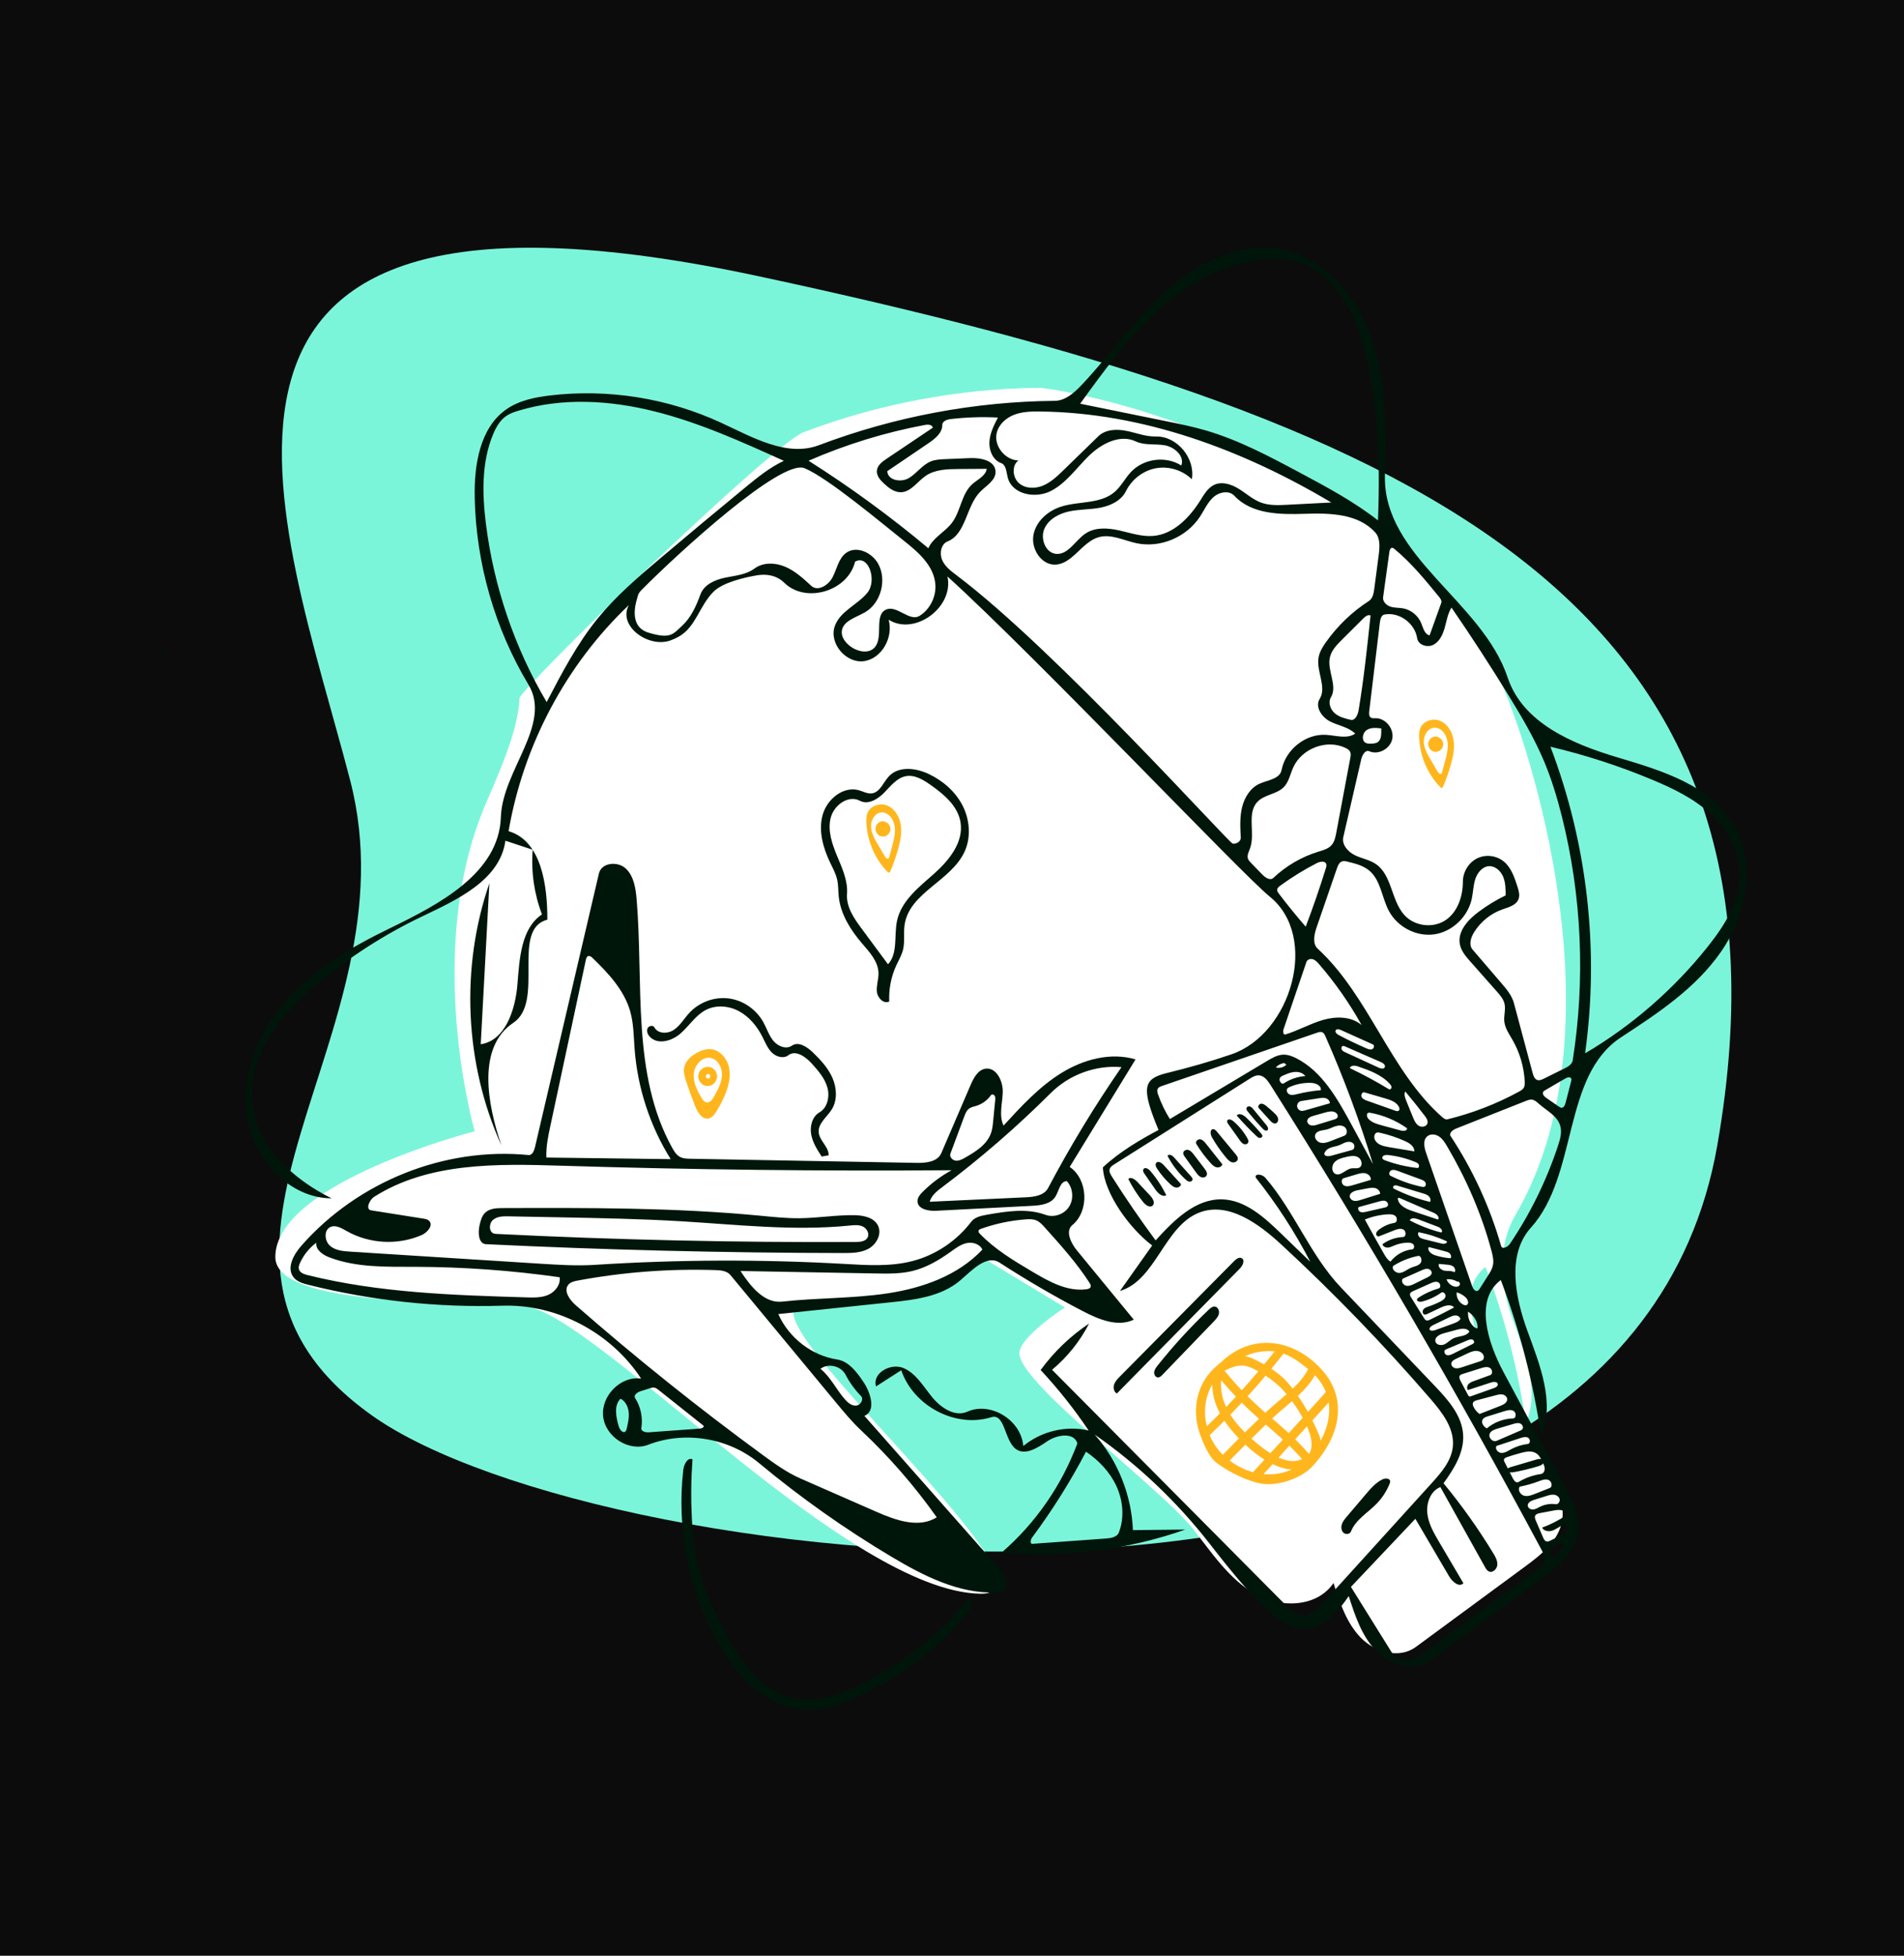 <svg width="375" height="385" viewBox="0 0 375 385" fill="none" xmlns="http://www.w3.org/2000/svg">
<path d="M375 0H0V385H375V0Z" fill="#0C0C0C"/>
<path fill-rule="evenodd" clip-rule="evenodd" d="M73.236 278.626C28.357 246.661 82.106 204.305 68.976 153.657C55.846 103.009 24.042 27.491 149.515 54.4C276.645 81.664 357.275 116.771 338.22 225.516C319.165 334.261 118.115 310.59 73.236 278.626Z" fill="#7BF5D9"/>
<path fill-rule="evenodd" clip-rule="evenodd" d="M268.027 322.41C265.213 319.53 263.88 315.503 262.637 311.628C259.378 316.472 252.104 316.628 247.109 313.737C242.114 310.847 238.743 305.8 235.156 301.207C228.734 292.983 201.225 272.675 200.773 266.548C200.533 263.299 209.738 257.383 209.738 257.383L193.198 247.392C193.198 247.392 184.619 254.148 179.687 254.951C165.967 257.185 156.262 255.855 156.25 258.391C156.208 267.564 210.267 314.102 193.028 313.737C167.157 313.19 119.904 261.491 104.598 257.383C98.188 255.663 54.223 258.391 54.223 247.465C54.223 232.791 93.493 222.695 93.493 222.695C93.493 222.695 83.258 187.261 95.645 158.286C98.482 151.649 101.995 143.939 102.337 137.419C102.431 135.63 151.956 87.469 158.318 85.063C173.153 79.453 188.933 76.488 204.741 76.341C206.848 76.321 266.935 85.063 293.955 130.852C298.839 139.127 321.021 200.58 298.499 239.13C294.946 245.212 295.382 252.76 297.838 259.455C300.295 266.15 303.315 273.598 300.531 280.157C299.011 269.648 296.341 259.315 292.588 249.415C287.355 253.321 290.005 261.726 293.125 267.546C297.056 274.88 300.988 282.214 304.92 289.548C306.556 292.598 308.246 295.959 307.658 299.388C306.985 303.309 303.582 306.021 300.43 308.34C293.234 313.634 286.037 318.929 278.841 324.223C275.611 326.6 270.841 325.291 268.027 322.41Z" fill="white"/>
<path fill-rule="evenodd" clip-rule="evenodd" d="M170.817 160.13C171.368 158.599 173.352 157.966 174.816 158.604C176.28 159.242 177.189 160.839 177.418 162.454C177.648 164.07 177.299 165.712 176.851 167.279C176.443 168.708 175.95 170.111 175.376 171.479C175.323 171.605 175.251 171.748 175.12 171.778C174.98 171.81 174.85 171.698 174.75 171.594C172.262 169.006 170.763 165.443 170.632 161.81C170.612 161.243 170.626 160.662 170.817 160.13ZM175.117 160.504C174.709 160.145 174.182 159.909 173.645 159.926C172.39 159.965 171.515 161.37 171.543 162.658C171.571 163.946 172.239 165.116 172.888 166.218C173.353 167.009 173.817 167.799 174.282 168.589C174.44 168.858 174.752 169.165 174.998 168.978C175.098 168.903 175.136 168.771 175.168 168.649C175.359 167.931 175.549 167.214 175.739 166.496C176.011 165.47 176.285 164.427 176.268 163.364C176.251 162.301 175.904 161.196 175.117 160.504Z" fill="#FFB61D"/>
<path fill-rule="evenodd" clip-rule="evenodd" d="M174.296 164.627C173.99 164.715 173.656 164.699 173.361 164.58C172.787 164.351 172.39 163.719 172.424 163.088C172.457 162.456 172.917 161.872 173.512 161.708C174.413 161.458 175.428 162.31 175.368 163.267C175.329 163.887 174.879 164.458 174.296 164.627Z" fill="#FFB61D"/>
<path fill-rule="evenodd" clip-rule="evenodd" d="M190.718 314.771C191.748 314.91 191.368 316.55 190.7 317.366C184.323 325.16 175.997 331.259 166.744 334.914C164.669 335.733 162.523 336.438 160.305 336.595C156.191 336.886 152.094 335.236 148.841 332.635C145.588 330.034 143.109 326.537 141.09 322.847C135.566 312.755 133.25 300.847 134.576 289.351C134.701 288.27 135.419 286.834 136.39 287.274C136.109 291.117 136.065 294.979 136.26 298.828C136.451 302.608 136.876 306.399 137.933 310.026C138.912 313.384 140.419 316.552 141.989 319.664C143.604 322.863 145.314 326.052 147.646 328.745C149.977 331.438 153.003 333.627 156.446 334.325C160.761 335.2 165.191 333.673 169.17 331.747C177.422 327.753 184.825 321.921 190.718 314.771Z" fill="#00160A"/>
<path fill-rule="evenodd" clip-rule="evenodd" d="M220.575 270.967C228.069 263.397 235.564 255.827 243.058 248.257C243.478 247.833 244.099 247.381 244.595 247.706C245.257 248.139 244.727 249.182 244.169 249.749C236.103 257.939 228.037 266.13 219.971 274.32C219.39 274.017 219.22 273.201 219.425 272.566C219.63 271.93 220.11 271.436 220.575 270.967Z" fill="#00160A"/>
<path fill-rule="evenodd" clip-rule="evenodd" d="M163.202 227.43C162.745 227.511 162.288 227.592 161.831 227.673C160.944 226.307 160.037 224.889 159.759 223.272C159.48 221.655 160.001 219.774 161.399 218.976C162.981 218.073 163.458 215.854 162.954 214.069C162.45 212.285 161.202 210.839 159.979 209.47C158.737 208.079 156.746 206.602 155.271 207.729C154.31 208.463 152.872 208.048 152.012 207.192C151.152 206.335 150.697 205.152 150.14 204.063C149.088 202.002 147.553 200.143 145.546 199.062C143.538 197.981 141.026 197.767 139.005 198.822C137.001 199.868 135.736 201.95 134.028 203.451C132.319 204.951 129.498 205.748 127.958 204.066C127.567 203.638 127.304 203.003 127.527 202.462C127.749 201.922 128.613 201.736 128.889 202.25C129.591 203.56 131.533 203.541 132.747 202.715C133.962 201.888 134.722 200.536 135.718 199.445C137.666 197.31 140.628 196.198 143.459 196.54C146.289 196.881 148.919 198.667 150.333 201.208C151.014 202.432 151.434 203.824 152.323 204.899C153.212 205.973 154.828 206.631 155.969 205.846C157.257 204.96 158.938 206.061 160.069 207.152C161.599 208.627 163.09 210.222 163.952 212.187C164.814 214.152 164.95 216.57 163.824 218.389C162.887 219.903 161.093 221.129 161.248 222.917C161.393 224.583 163.261 225.758 163.202 227.43Z" fill="#00160A"/>
<path fill-rule="evenodd" clip-rule="evenodd" d="M182.984 152.397C185.728 153.716 188.169 155.825 189.58 158.578C190.99 161.33 191.277 164.749 190.013 167.576C187.397 173.422 179.078 175.698 178.161 182.063C177.927 183.684 178.245 185.37 177.855 186.959C177.585 188.057 176.995 189.037 176.522 190.061C175.508 192.257 175.03 194.71 175.141 197.137C174.084 197.724 172.841 196.473 172.706 195.246C172.571 194.02 173.049 192.802 173.023 191.568C172.975 189.248 171.227 187.402 169.737 185.658C167.5 183.043 165.557 179.964 165.194 176.503C165.077 175.388 165.126 174.251 164.882 173.159C164.619 171.983 164.031 170.917 163.511 169.836C162.109 166.919 161.16 163.554 162.023 160.424C162.886 157.294 166.105 154.706 169.16 155.567C170.027 155.811 170.876 156.311 171.767 156.175C173.33 155.936 173.96 154.021 175.05 152.845C177.003 150.739 180.418 151.164 182.984 152.397ZM169.699 182.808C171.431 185.147 173.163 187.488 174.896 189.827C176.883 187.68 176.061 184.205 176.665 181.308C177.488 177.362 180.926 174.684 183.904 172.051C186.883 169.418 189.841 165.816 189.172 161.839C188.634 158.644 185.918 156.374 183.314 154.538C181.846 153.504 180.152 152.464 178.401 152.796C176.63 153.132 175.417 154.744 174.142 156.049C172.866 157.353 170.943 158.486 169.346 157.631C167.1 156.428 164.24 158.481 163.606 160.999C162.972 163.518 163.883 166.153 164.884 168.543C165.885 170.933 167.013 173.41 166.823 176.003C166.638 178.527 168.207 180.793 169.699 182.808Z" fill="#00160A"/>
<path fill-rule="evenodd" clip-rule="evenodd" d="M31.515 129.061C31.403 128.748 31.937 128.66 32.224 128.818C32.211 129.143 31.724 129.307 31.526 129.053L31.515 129.061Z" fill="#00160A"/>
<path fill-rule="evenodd" clip-rule="evenodd" d="M239.296 257.207C239.884 257.292 240.197 258.035 240.063 258.629C239.93 259.223 239.494 259.688 239.077 260.122C235.7 263.625 232.324 267.129 228.948 270.633C228.698 270.891 228.406 271.169 228.051 271.157C227.575 271.142 227.263 270.576 227.321 270.091C227.379 269.605 227.69 269.196 227.992 268.818C231.097 264.917 234.466 261.24 238.067 257.819C238.413 257.49 238.829 257.141 239.296 257.207Z" fill="#00160A"/>
<path fill-rule="evenodd" clip-rule="evenodd" d="M140.023 206.538C141.883 206.711 143.314 208.506 143.633 210.395C143.952 212.285 143.379 214.217 142.6 215.96C142.172 216.92 141.679 217.851 141.127 218.742C140.729 219.384 140.223 220.058 139.493 220.183C138.273 220.39 137.417 219.012 136.946 217.838C136.284 216.186 135.676 214.511 135.125 212.817C134.854 211.986 134.593 211.11 134.732 210.244C134.943 208.922 136.038 207.932 137.186 207.292C138.057 206.806 139.036 206.447 140.023 206.538ZM138.275 216.267C138.418 216.496 138.57 216.73 138.794 216.875C138.977 216.994 139.202 217.044 139.417 217.013C139.97 216.934 140.326 216.387 140.608 215.893C141.348 214.598 142.107 213.24 142.19 211.741C142.273 210.243 141.444 208.576 140.013 208.267C138.34 207.906 136.78 209.627 136.638 211.377C136.497 213.127 137.352 214.79 138.275 216.267Z" fill="#FFB61D"/>
<path fill-rule="evenodd" clip-rule="evenodd" d="M139.943 210.09C140.403 210.241 140.798 210.586 141.02 211.026C141.218 211.417 141.278 211.881 141.185 212.311C140.973 213.306 139.878 214 138.917 213.75C137.955 213.5 137.315 212.353 137.589 211.375C137.864 210.397 139 209.776 139.943 210.09ZM139.731 212.154C140.081 211.965 139.768 211.276 139.402 211.429C139.118 211.468 138.93 211.834 139.06 212.097C139.189 212.358 139.588 212.419 139.786 212.207L139.731 212.154Z" fill="#FFB61D"/>
<path fill-rule="evenodd" clip-rule="evenodd" d="M238.394 228.914C237.357 227.764 236.425 226.515 235.614 225.187C235.355 224.763 235.893 224.21 236.376 224.276C236.86 224.343 237.215 224.759 237.523 225.148C238.598 226.5 239.672 227.853 240.747 229.206C240.624 229.689 240.03 229.908 239.56 229.779C239.09 229.652 238.725 229.28 238.394 228.914Z" fill="#00160A"/>
<path fill-rule="evenodd" clip-rule="evenodd" d="M273.799 291.606C273.81 291.764 273.754 291.918 273.695 292.064C273.105 293.539 272.227 294.892 271.127 296.019C269.379 297.811 267.009 299.139 266.072 301.487C265.851 302.043 265.023 302.124 264.593 301.716C264.163 301.308 264.104 300.609 264.295 300.041C264.485 299.472 264.879 299.004 265.263 298.551C266.517 297.076 267.77 295.6 269.024 294.124C269.984 292.994 270.987 291.83 272.318 291.21C272.865 290.955 273.752 290.991 273.799 291.606Z" fill="#00160A"/>
<path fill-rule="evenodd" clip-rule="evenodd" d="M239.671 222.77C240.908 224.262 242.145 225.755 243.383 227.247C243.59 227.497 243.81 227.783 243.796 228.111C243.774 228.623 243.163 228.928 242.678 228.808C242.193 228.689 241.827 228.292 241.501 227.904C240.453 226.656 239.514 225.311 238.7 223.89C238.382 223.337 238.259 222.368 238.879 222.286C239.198 222.243 239.463 222.519 239.671 222.77Z" fill="#00160A"/>
<path fill-rule="evenodd" clip-rule="evenodd" d="M225.423 231.088C225.234 230.817 225.04 230.464 225.199 230.173C225.462 229.694 226.174 230.066 226.53 230.478C227.787 231.933 228.857 233.559 229.703 235.299C228.897 235.718 228.04 234.865 227.516 234.109C226.818 233.102 226.12 232.096 225.423 231.088Z" fill="#00160A"/>
<path fill-rule="evenodd" clip-rule="evenodd" d="M226.537 235.374C227.041 235.912 227.55 236.795 227.026 237.311C226.492 237.836 225.639 237.244 225.168 236.66C224.028 235.246 223.037 233.707 222.217 232.077C222.743 231.613 223.522 232.153 224.003 232.666C224.848 233.568 225.692 234.471 226.537 235.374Z" fill="#00160A"/>
<path fill-rule="evenodd" clip-rule="evenodd" d="M227.908 230.082C227.68 229.739 227.467 229.266 227.713 228.937C228.066 228.466 228.782 228.898 229.177 229.333C230.322 230.592 231.466 231.851 232.611 233.111C232.56 233.566 232.04 233.839 231.599 233.772C231.157 233.705 230.789 233.399 230.458 233.091C229.496 232.197 228.638 231.185 227.908 230.082Z" fill="#00160A"/>
<path fill-rule="evenodd" clip-rule="evenodd" d="M235.125 227.29C235.838 228.224 236.551 229.157 237.264 230.09C237.546 230.461 237.845 230.936 237.66 231.367C237.483 231.782 236.921 231.891 236.515 231.713C236.109 231.535 235.825 231.157 235.56 230.794C234.816 229.775 234.079 228.75 233.349 227.719C233.187 227.492 233.019 227.237 233.043 226.957C233.084 226.489 233.666 226.247 234.101 226.39C234.536 226.533 234.844 226.921 235.125 227.29Z" fill="#00160A"/>
<path fill-rule="evenodd" clip-rule="evenodd" d="M234.588 231.595C234.736 231.761 234.894 231.953 234.878 232.177C234.856 232.475 234.516 232.661 234.227 232.616C233.939 232.572 233.701 232.37 233.484 232.169C232.062 230.856 230.862 229.288 229.957 227.558C230.135 227.082 230.836 227.405 231.172 227.78C232.31 229.052 233.449 230.323 234.588 231.595Z" fill="#00160A"/>
<path fill-rule="evenodd" clip-rule="evenodd" d="M248.405 223.175C248.516 223.306 248.633 223.456 248.626 223.629C248.616 223.891 248.313 224.055 248.061 224.011C247.809 223.967 247.606 223.782 247.418 223.605C246.079 222.334 244.797 220.999 243.58 219.604C244.011 219.011 244.92 219.487 245.442 219.997C246.478 221.007 247.467 222.068 248.405 223.175Z" fill="#00160A"/>
<path fill-rule="evenodd" clip-rule="evenodd" d="M244.161 224.444C243.412 223.391 242.663 222.338 241.914 221.284C241.777 221.091 241.632 220.856 241.706 220.629C241.851 220.183 242.511 220.382 242.866 220.68C243.992 221.623 244.949 222.78 245.672 224.075C245.812 224.326 245.947 224.624 245.848 224.895C245.721 225.24 245.261 225.341 244.931 225.197C244.6 225.053 244.373 224.742 244.161 224.444Z" fill="#00160A"/>
<path fill-rule="evenodd" clip-rule="evenodd" d="M250.136 220.574C249.396 219.757 248.657 218.94 247.917 218.123C247.653 217.832 247.972 217.316 248.357 217.273C248.742 217.231 249.094 217.481 249.399 217.725C249.96 218.176 250.502 218.652 251.021 219.153C251.308 219.43 251.6 219.733 251.708 220.121C251.816 220.51 251.667 221.004 251.295 221.137C250.866 221.288 250.445 220.915 250.136 220.574Z" fill="#00160A"/>
<path fill-rule="evenodd" clip-rule="evenodd" d="M248.701 222.192C247.677 221.113 246.696 219.991 245.761 218.831C245.599 218.629 245.427 218.38 245.496 218.127C245.575 217.842 245.938 217.731 246.211 217.826C246.484 217.921 246.684 218.157 246.87 218.383C247.726 219.423 248.582 220.463 249.438 221.503C249.67 221.784 249.897 222.227 249.635 222.478C249.37 222.73 248.953 222.457 248.701 222.192Z" fill="#00160A"/>
<path fill-rule="evenodd" clip-rule="evenodd" d="M297.42 288.846C298.576 288.48 301.502 287.665 302.658 287.299C303.176 287.135 303.946 287.114 304.044 287.662C304.124 288.112 303.619 288.419 303.196 288.565C302.029 288.968 299.05 289.696 297.828 289.848C297.393 289.902 296.76 289.735 296.848 289.295C296.899 289.041 297.179 288.923 297.42 288.846Z" fill="#00160A"/>
<path fill-rule="evenodd" clip-rule="evenodd" d="M168.262 239.216C170.092 239.243 172.255 239.681 172.985 241.404C173.671 243.022 172.593 244.968 171.081 245.808C169.569 246.648 167.767 246.669 166.048 246.666C142.593 246.635 119.139 246.054 95.71 244.923C94.25 244.853 94.112 242.69 94.445 241.229C94.644 240.357 94.868 239.438 95.481 238.8C96.362 237.883 97.76 237.82 99.016 237.816C115.859 237.76 132.732 237.706 149.504 239.297C152.16 239.549 154.82 239.843 157.488 239.816C161.085 239.78 164.664 239.162 168.262 239.216ZM170.888 243.587C171.281 242.8 170.702 241.798 169.916 241.436C169.13 241.075 168.225 241.169 167.367 241.256C156.372 242.366 145.302 241.084 134.273 240.423C126.257 239.942 118.225 239.788 110.197 239.635C106.85 239.571 103.503 239.508 100.156 239.444C99.088 239.424 97.918 239.438 97.099 240.14C96.278 240.842 96.251 242.496 97.269 242.828C97.453 242.888 97.648 242.897 97.841 242.907C121.405 244.083 145 244.611 168.591 244.49C169.456 244.486 170.493 244.377 170.888 243.587Z" fill="#00160A"/>
<path fill-rule="evenodd" clip-rule="evenodd" d="M153.287 258.681C155.379 263.381 159.885 266.861 164.864 267.621C167.206 267.979 168.805 270.166 170.139 272.175C171.526 274.263 172.543 277.802 170.251 278.724C179.146 288.795 188.042 298.866 196.937 308.937C197.971 310.107 198.975 312.059 197.776 313.05C197.331 313.418 196.722 313.476 196.151 313.495C188.822 313.747 181.907 310.226 175.564 306.447C166.431 301.006 157.707 294.84 149.498 288.021C143.5 283.039 134.884 281.614 127.666 284.41C123.921 285.86 119.227 282.903 118.79 278.819C118.353 274.735 122.31 270.802 126.272 271.383C120.315 262.309 109.662 256.701 99.008 257.032C86.15 257.431 73.24 256.046 60.74 252.926C59.642 252.652 58.464 252.31 57.775 251.39C56.401 249.557 57.842 246.949 59.352 245.232C70.472 232.58 87.582 225.753 104.106 227.378C104.81 227.447 105.193 226.569 105.358 225.864C109.559 207.891 113.759 189.919 117.96 171.947C118.466 169.78 121.679 169.48 123.271 170.995C124.863 172.51 125.213 174.926 125.396 177.147C126.764 193.701 124.375 211.523 132.391 225.955C132.764 226.627 133.186 227.316 133.842 227.697C134.488 228.074 135.266 228.097 136.009 228.11C150.85 228.38 165.691 228.65 180.532 228.92C182.381 228.953 184.651 228.728 185.398 226.991C187.313 222.54 189.227 218.089 191.141 213.638C191.75 212.222 192.59 210.616 194.08 210.383C196.215 210.048 197.566 212.801 197.497 215.017C197.428 217.233 196.702 219.587 197.652 221.578C201.139 217.773 204.685 213.919 209.045 211.226C213.404 208.532 218.76 207.101 223.649 208.549C219.326 215.604 215.004 222.66 210.682 229.715C214.292 232.167 214.577 238.37 211.207 241.16C209.768 242.351 210.91 244.702 212.102 246.153C215.836 250.696 219.569 255.24 223.303 259.784C220.116 261.301 216.404 259.74 213.271 258.109C207.67 255.196 202.204 252.012 196.895 248.572C194.318 246.903 191.479 250.032 189.14 252.037C185.428 255.221 180.303 255.854 175.491 256.358C168.09 257.132 160.689 257.906 153.287 258.681ZM166.197 248.804C170.745 249.06 175.378 249.383 179.79 248.226C184.308 247.041 188.419 244.282 191.29 240.51C191.987 239.594 193.208 239.335 194.324 239.137C198.176 238.457 202.234 237.791 205.914 239.145C207.574 239.755 209.6 239.056 210.564 237.54C211.529 236.025 211.338 233.839 210.126 232.524C208.815 232.487 208.576 234.397 207.88 235.539C206.967 237.039 204.973 237.284 203.252 237.373C196.937 237.699 190.621 238.024 184.306 238.35C182.773 238.43 180.661 237.972 180.707 236.396C180.727 235.703 181.22 235.13 181.704 234.646C183.399 232.947 185.335 231.5 187.431 230.365C161.788 230.565 136.142 230.269 110.511 229.477C97.906 229.088 84.466 228.794 73.726 235.577C72.724 236.211 71.939 238.078 73.103 238.263C76.529 238.805 79.955 239.348 83.38 239.891C83.789 239.955 84.225 240.034 84.52 240.33C85.406 241.218 84.165 242.646 83.025 243.139C78.319 245.173 72.711 244.863 68.246 242.321C67.233 241.745 66.032 241.044 65.001 241.583C63.755 242.235 63.927 244.291 64.984 245.231C66.04 246.171 67.545 246.303 68.941 246.391C81.475 247.185 94.01 247.98 106.545 248.774C110.069 248.996 113.603 249.22 117.126 248.994C133.461 247.949 149.855 247.886 166.197 248.804ZM184.495 298.693C180.108 292.496 175.111 286.755 169.604 281.584C167.801 279.892 166.213 277.976 164.63 276.065C157.709 267.711 150.787 259.357 143.866 251.004C143.175 250.169 141.98 250.06 140.915 250.025C131.824 249.73 122.703 250.423 113.755 252.09C113.093 252.214 112.379 252.373 111.942 252.898C110.929 254.115 112.195 255.893 113.383 256.931C125.265 267.318 137.583 277.178 150.293 286.475C152.632 288.186 155.006 289.891 157.648 291.049C162.631 293.234 167.614 295.419 172.598 297.604C176.41 299.275 180.956 300.91 184.495 298.693ZM124.985 206.461C124.802 204.02 124.801 201.537 124.148 199.183C122.971 194.942 119.833 191.612 116.709 188.586C116.467 188.352 116.147 188.099 115.834 188.216C115.549 188.324 115.446 188.674 115.381 188.978C113.053 199.862 110.725 210.746 108.397 221.631C107.958 223.685 107.516 225.768 107.611 227.869C115.773 227.974 123.934 228.08 132.096 228.185C128.03 221.694 125.562 214.156 124.985 206.461ZM220.881 210.075C215.812 209.63 210.59 211.543 206.94 215.183C200.254 221.849 193.115 228.036 185.591 233.682C184.561 234.455 183.458 235.312 183.108 236.572C189.412 236.28 195.715 235.988 202.018 235.696C203.681 235.619 205.638 235.363 206.433 233.862C210.782 225.648 215.61 217.7 220.881 210.075ZM59.088 248.61C58.916 248.988 58.764 249.408 58.859 249.813C59.028 250.528 59.842 250.825 60.539 251C74.632 254.51 89.254 254.962 103.751 255.398C105.193 255.441 106.69 255.475 108.014 254.886C109.339 254.298 110.439 252.9 110.224 251.435C100.801 250.094 91.29 249.407 81.777 249.38C76.078 249.364 70.217 249.558 64.874 247.522C63.586 247.03 62.127 246.045 62.291 244.644C60.919 245.658 59.804 247.038 59.088 248.61ZM193.48 245.998C192.974 244.871 191.549 244.455 190.368 244.715C189.187 244.975 188.184 245.743 187.193 246.453C184.907 248.092 182.434 249.538 179.721 250.198C177.355 250.774 174.894 250.733 172.463 250.688C163.589 250.527 154.715 250.366 145.842 250.204C147.818 253.231 150.526 256.632 154.055 256.234C160.957 255.456 167.949 255.642 174.819 254.602C181.688 253.561 188.649 251.119 193.48 245.998ZM214.011 253.791C214.334 253.746 214.711 253.635 214.812 253.318C214.897 253.051 214.741 252.772 214.59 252.538C212.034 248.589 208.886 245.088 205.753 241.607C205.275 241.075 204.776 240.529 204.127 240.248C203.455 239.958 202.697 239.986 201.97 240.042C198.998 240.27 196.054 240.892 193.236 241.888C193.005 241.969 192.738 242.1 192.712 242.349C192.692 242.542 192.832 242.71 192.965 242.848C195.927 245.939 199.631 248.147 203.287 250.317C206.595 252.281 210.224 254.315 214.011 253.791ZM129.742 273.646C129.465 273.427 129.171 273.199 128.825 273.153C128.544 273.115 128.263 273.203 127.992 273.289C127.366 273.489 126.74 273.688 126.113 273.888C125.5 274.083 124.733 274.663 125.087 275.213C126.191 276.931 126.64 279.08 126.317 281.111C126.212 281.769 127.136 282.005 127.784 281.958C131.137 281.715 134.49 281.472 137.842 281.229C138.192 281.204 138.664 281.022 138.582 280.672C135.635 278.33 132.689 275.988 129.742 273.646ZM187.191 227.094C186.955 227.726 187.583 228.413 188.239 228.483C188.895 228.552 189.519 228.212 190.095 227.883C192.173 226.696 194.413 225.317 195.198 223.013C195.454 222.262 195.533 221.462 195.61 220.67C195.742 219.312 195.874 217.954 196.007 216.596C196.036 216.295 196.06 215.968 195.905 215.71C195.749 215.453 195.336 215.349 195.164 215.594C194.467 216.588 193.444 217.337 192.301 217.688C191.807 217.84 191.276 217.927 190.859 218.24C190.363 218.612 190.119 219.234 189.9 219.824C188.997 222.247 188.094 224.67 187.191 227.094ZM166.532 270.615C165.627 268.881 163.133 268.299 161.587 269.46C163.58 271.059 164.704 273.527 166.396 275.458C166.979 276.122 167.736 276.765 168.605 276.706C169.474 276.648 170.192 275.456 169.576 274.823C168.368 273.583 167.339 272.16 166.532 270.615ZM122.21 275.342C120.864 276.691 121.323 278.975 121.878 280.82C122.065 281.442 122.662 282.215 123.157 281.809C123.326 281.671 123.386 281.44 123.436 281.225C123.684 280.165 123.934 279.08 123.823 277.996C123.712 276.912 123.169 275.81 122.21 275.342Z" fill="#00160A"/>
<path fill-rule="evenodd" clip-rule="evenodd" d="M271.029 324.977C268.215 322.097 266.882 318.069 265.638 314.194C262.38 319.039 258.154 322.477 253.158 319.587C248.163 316.696 241.744 308.366 238.157 303.773C231.735 295.55 224.106 288.321 215.607 282.408C220.146 287.52 222.86 294.304 223.133 301.215C226.576 301.179 230.019 301.142 233.462 301.105C221.887 305.155 209.485 306.698 197.303 305.605C203.923 299.89 209.1 292.427 212.195 284.137C211.505 281.893 208.221 282.413 206.304 283.701C204.387 284.99 201.906 286.626 200.059 285.233C197.785 283.518 197.941 278.147 195.242 278.987C188.232 281.167 179.923 276.835 177.501 269.739C175.848 270.8 174.195 271.861 172.541 272.922C171.745 270.293 175.431 268.261 177.915 269.298C180.4 270.335 181.855 272.915 183.579 275.025C185.301 277.135 188.065 278.998 190.523 277.898C195.105 275.849 201.132 279.549 201.54 284.663C205.093 281.736 209.966 280.575 214.411 281.598C211.576 277.381 208.411 273.397 204.958 269.697C207.583 266.105 210.829 262.993 214.499 260.55C212.698 264.046 210.201 267.162 207.208 269.651C222.562 285.106 237.916 300.561 253.27 316.015C254.237 316.988 255.345 318.025 256.698 318.044C258.181 318.065 259.377 316.866 260.388 315.752C267.594 307.812 274.8 299.873 282.007 291.934C283.884 289.865 285.86 287.585 286.142 284.772C286.496 281.24 284.093 278.108 281.8 275.449C272.573 264.755 262.756 254.597 252.41 245.041C247.872 240.849 241.891 236.491 236.183 238.71C229.295 241.388 227.656 252.03 220.581 254.132C222.697 251.147 224.812 248.162 226.928 245.177C222.734 242.062 217.487 235.111 217.214 229.804C220.581 226.655 224.732 224.271 228.174 222.443C224.732 214.12 225.141 212.39 229.745 211.254C234.349 210.117 238.337 208.991 242.569 207.538C254.3 203.51 259.899 184.412 250.052 176.479C244.635 172.115 204.036 129.278 186.605 113.485C187.925 119.53 180.169 125.229 175.021 121.996C176.008 125.481 173.635 129.698 170.128 130.157C166.622 130.617 163.201 126.625 164.428 123.222C165.485 120.293 168.865 119.081 170.827 116.694C172.79 114.307 171.078 109.062 168.411 110.564C167.002 116.385 158.71 118.865 154.477 114.732C152.987 113.277 151.034 112.919 149.038 113.263C146.592 113.684 142.362 114.659 140.553 116.459C137.719 119.28 137.079 123.4 133.705 125.314C133.167 125.619 132.603 125.881 132.008 126.089C127.676 127.605 121.611 123.204 123.86 119.112C111.536 130.779 103.075 146.674 100.166 163.624C106.599 165.507 107.82 174.18 107.802 181.047C100.545 182.938 107.373 197.159 101.096 201.35C93.942 206.127 95.93 217.236 98.764 225.502C91.511 209.477 90.638 190.523 96.386 173.868C95.819 184.434 95.251 195.001 94.683 205.567C99.549 204.836 101.514 198.748 101.917 193.716C102.319 188.683 102.625 182.762 106.746 180.006C105.208 175.98 104.576 171.591 104.916 167.28C103.125 166.686 101.334 166.093 99.543 165.5C98.467 173.279 90.05 177.106 83.109 180.419C75.617 183.995 68.567 188.549 62.185 193.937C55.34 199.717 48.821 207.663 49.579 216.728C50.309 225.445 57.625 232.111 65.306 235.9C57.081 235.881 50.021 228.369 48.695 220.034C47.369 211.7 50.906 203.126 56.436 196.875C61.966 190.624 69.299 186.374 76.734 182.764C86.472 178.036 98.283 171.904 98.647 160.852C98.95 151.639 108.792 142.609 104.077 134.764C97.454 123.744 93.76 110.889 93.496 97.943C93.365 91.557 94.501 84.327 99.6 80.667C102.139 78.844 105.298 78.208 108.375 77.845C119.788 76.5 131.547 78.377 142.023 83.219C148.205 86.075 154.957 90.035 161.32 87.629C176.154 82.019 191.934 79.055 207.742 78.907C209.85 78.888 211.598 77.299 213.066 75.746C218.839 69.635 223.658 62.563 229.941 57.007C236.224 51.45 244.583 47.45 252.704 49.17C261.207 50.97 267.555 58.744 270.332 67.188C273.109 75.633 272.952 84.756 272.764 93.666C272.429 109.625 291.925 118.316 296.957 133.418C299.923 142.323 309.711 146.449 318.513 149.077C327.315 151.703 337.176 154.614 341.712 162.792C345.938 170.409 343.848 180.387 338.86 187.501C333.871 194.615 326.485 199.489 319.28 204.192C307.615 211.806 310.889 231.28 301.5 241.696C296.767 246.947 298.383 255.326 300.84 262.021C303.296 268.717 306.316 276.164 303.533 282.723C302.012 272.214 299.343 261.882 295.59 251.981C290.356 255.887 293.006 264.293 296.126 270.112C300.058 277.446 303.99 284.78 307.922 292.114C309.557 295.164 311.247 298.525 310.659 301.954C309.987 305.875 306.583 308.587 303.431 310.906C296.235 316.201 289.038 321.495 281.842 326.79C278.613 329.166 273.842 327.857 271.029 324.977ZM286.387 257.381C285.756 256.652 284.601 257.008 283.738 257.417C282.874 257.827 282.009 258.236 281.145 258.647C280.955 258.736 280.747 258.828 280.546 258.772C280.166 258.666 280.102 258.089 280.341 257.768C280.579 257.447 280.982 257.319 281.356 257.194C282.152 256.928 282.93 256.602 283.68 256.219C284.108 256 284.568 255.711 284.685 255.234C284.801 254.758 284.268 254.178 283.874 254.457C282.714 255.278 281.408 255.882 280.041 256.231C279.631 256.335 278.992 256.204 279.088 255.782C279.125 255.62 279.272 255.514 279.409 255.425C280.629 254.637 281.961 254.032 283.349 253.634C283.848 253.491 283.724 252.627 283.247 252.415C282.771 252.203 282.227 252.418 281.751 252.631C280.601 253.146 279.45 253.661 278.3 254.175C278.052 254.286 277.776 254.431 277.71 254.7C277.65 254.94 277.786 255.181 277.916 255.39C278.752 256.734 279.589 258.078 280.425 259.423C280.552 259.628 280.697 259.847 280.922 259.922C281.167 260.003 281.428 259.89 281.661 259.778C283.253 259.016 284.829 258.216 286.387 257.381ZM207.779 111.152C205.072 111.2 203.038 108.039 203.542 105.307C204.046 102.574 206.438 100.53 209.029 99.72C212.55 98.619 216.755 99.263 219.561 96.818C220.822 95.72 221.591 94.143 222.739 92.921C225.242 90.259 229.595 89.696 232.663 91.638C233.352 89.782 231.314 87.988 229.406 87.657C227.499 87.327 225.443 87.721 223.686 86.891C220.599 85.432 216.965 87.306 214.495 89.701C212.024 92.097 209.999 95.114 206.954 96.663C203.91 98.212 199.303 97.348 198.466 93.967C198.205 92.914 198.173 91.518 197.173 91.163C195.594 90.602 194.773 88.711 194.867 86.999C194.96 85.287 195.76 83.711 196.542 82.196C193.449 82.036 190.343 82.135 187.265 82.491C186.527 82.576 185.589 82.896 185.59 83.658C185.593 85.235 184.168 86.366 182.887 87.235C180.176 89.075 177.465 90.914 174.754 92.754C174.84 94.591 177.478 95.031 179.023 94.101C180.57 93.17 181.658 91.506 183.324 90.83C184.214 90.469 185.192 90.425 186.148 90.385C187.781 90.316 189.415 90.248 191.048 90.18C193.141 90.093 195.964 90.638 196.075 92.785C196.166 94.547 194.261 95.575 193.042 96.818C190.266 99.646 190.277 105.119 186.633 106.579C185.339 107.097 184.991 108.938 185.559 110.24C186.127 111.542 187.311 112.427 188.431 113.271C207.985 128.001 242.049 165.978 242.794 166.079C243.54 166.18 244.415 165.631 244.372 164.861C244.265 162.868 244.16 160.839 244.635 158.903C245.11 156.968 246.263 155.105 248.04 154.296C249.677 153.55 252.06 153.381 252.415 151.578C253.208 147.545 257.141 144.426 261.142 144.656C263.109 144.77 265.278 145.54 266.914 144.415C265.595 143.13 263.645 142.865 262.009 142.049C260.373 141.233 258.934 139.168 259.911 137.593C261.355 135.268 259.252 132.227 259.685 129.505C259.868 128.35 260.503 127.327 261.175 126.382C263.452 123.177 266.329 120.422 269.603 118.313C270.363 117.823 270.555 116.79 270.674 115.876C270.964 113.669 271.253 111.462 271.543 109.254C271.744 107.714 271.881 105.947 270.852 104.808C267.502 101.101 261.926 100.98 257.004 101.145C252.081 101.31 246.519 101.245 243.109 97.596C242.051 96.464 240.117 96.849 238.969 97.885C237.822 98.922 237.187 100.414 236.333 101.715C233.663 105.78 228.495 107.935 223.821 106.931C221.318 106.394 218.794 105.039 216.335 105.765C213.058 106.732 211.188 111.092 207.779 111.152ZM301.854 211.208C302.005 211.769 302.225 212.41 302.76 212.599C303.19 212.75 303.654 212.544 304.064 212.341C305.423 211.668 306.784 210.996 308.143 210.324C308.841 209.978 309.625 209.521 309.75 208.736C312.267 192.815 311.538 176.361 307.622 160.741C306.696 157.047 305.591 153.391 304.12 149.889C302.24 145.415 299.776 141.228 297.247 137.105C293.607 131.17 289.814 125.334 285.874 119.605C285.143 120.776 284.925 122.194 284.553 123.531C284.182 124.868 283.558 126.254 282.362 126.906C281.165 127.558 279.327 127.005 279.115 125.632C278.656 122.662 275.553 120.417 272.676 120.973C272.057 121.093 271.852 121.883 271.775 122.524C271.074 128.356 270.374 134.189 269.673 140.021C269.622 140.445 269.602 140.949 269.927 141.216C270.197 141.439 270.583 141.389 270.928 141.384C272.887 141.354 274.596 143.454 274.217 145.427C273.839 147.401 271.482 148.679 269.681 147.889C268.904 147.548 268.295 148.63 268.1 149.474C266.924 154.573 265.747 159.671 264.571 164.77C264.224 166.274 265.488 167.693 266.849 168.354C268.21 169.014 269.764 169.254 271.013 170.117C274.14 172.279 274.005 177.197 276.534 180.068C278.594 182.407 282.406 182.832 284.908 181.002C287.146 179.365 288.118 176.375 288.12 173.554C288.121 171.63 289.285 169.757 290.983 168.945C292.682 168.134 294.827 168.426 296.262 169.664C297.659 170.87 298.291 172.744 298.863 174.524C299.116 175.308 299.368 176.165 299.098 176.943C298.655 178.215 297.131 178.592 295.886 179.029C293.598 179.832 291.593 181.457 290.302 183.555C289.672 184.579 289.245 186.016 290.025 186.924C291.931 189.145 293.837 191.365 295.743 193.586C296.74 194.747 297.767 195.964 298.168 197.457C299.397 202.041 300.626 206.624 301.854 211.208ZM107.668 138.208C110.655 132.484 113.672 126.714 117.729 121.733C121.284 117.371 125.565 113.702 129.839 110.085C135.471 105.319 141.137 100.596 146.837 95.916C149.21 93.968 151.619 92.007 154.385 90.717C146.093 86.966 137.747 83.195 128.943 80.992C120.139 78.788 110.761 78.213 102.075 80.862C101.238 81.117 100.397 81.407 99.675 81.91C98.455 82.76 97.684 84.136 97.106 85.529C94.834 91.001 94.962 97.202 95.701 103.102C97.252 115.488 101.358 127.531 107.668 138.208ZM294.898 308.088C294.82 308.919 293.947 309.701 293.214 309.34C292.867 309.169 292.656 308.807 292.465 308.465C289.54 303.223 286.615 297.98 283.69 292.738C281.803 293.467 280.896 295.803 281.108 297.862C281.32 299.92 282.389 301.767 283.434 303.538C285.03 306.247 286.626 308.956 288.223 311.666C287.383 312.553 286.032 311.374 285.41 310.314C283.195 306.538 280.98 302.762 278.764 298.986C274.533 303.454 270.301 307.922 266.07 312.39C268.826 316.813 271.582 321.235 274.337 325.657C274.987 326.699 276.377 327.032 277.555 326.77C278.732 326.508 279.75 325.774 280.732 325.057C288.117 319.665 295.501 314.273 302.886 308.881C303.447 308.471 304.049 308.003 304.214 307.316C304.386 306.598 304.028 305.87 303.681 305.221C286.976 274.022 269.147 243.456 250.243 213.609C249.687 212.73 248.983 211.76 247.965 211.69C247.286 211.644 246.656 212.024 246.077 212.39C238.579 217.127 231.082 221.864 223.585 226.6C222.197 227.477 220.809 228.354 219.42 229.231C219.059 229.459 218.67 229.724 218.549 230.141C218.406 230.634 218.689 231.142 218.963 231.573C221.694 235.881 224.577 240.086 227.605 244.18C231.183 240.226 235.439 235.968 240.694 236.102C245.231 236.217 248.974 239.605 252.279 242.799C254.211 244.667 256.144 246.535 258.077 248.403C255.022 242.527 251.41 236.957 247.309 231.796C247.132 230.927 248.622 231.165 249.197 231.828C254.92 238.438 258.07 247.125 264.098 253.444C270.257 259.901 276.417 266.358 282.576 272.816C285.191 275.559 287.968 278.658 288.174 282.49C288.363 285.991 286.341 289.175 284.309 291.993C287.891 296.334 291.169 300.942 294.105 305.768C294.536 306.476 294.977 307.257 294.898 308.088ZM229.669 82.917C232.263 83.444 234.86 83.972 237.404 84.71C243.958 86.611 250.052 89.862 256.092 93.091C261.365 95.909 266.665 98.746 271.397 102.439C271.911 89.238 271.401 76.129 267.123 63.669C265.889 60.075 262.909 56.201 260.01 53.822C256.606 51.029 251.882 50.538 247.568 51.171C240.033 52.278 233.171 56.421 227.518 61.654C221.866 66.888 217.283 73.202 212.739 79.472C218.382 80.62 224.026 81.768 229.669 82.917ZM305.362 146.995C312.643 166.064 315.02 187.081 312.19 207.356C321.43 201.92 329.688 194.732 336.422 186.264C339.779 182.044 342.889 177.078 342.671 171.634C342.491 167.161 340.012 163.032 336.74 160.073C333.466 157.114 329.447 155.18 325.408 153.494C318.91 150.781 312.199 148.606 305.362 146.995ZM291.085 179.6C292.795 178.311 294.627 177.19 296.544 176.258C296.539 175.001 296.525 173.704 296.034 172.553C295.543 171.403 294.442 170.429 293.221 170.515C291.938 170.606 290.97 171.81 290.563 173.062C290.155 174.315 290.148 175.665 289.866 176.953C289.087 180.516 286.012 183.425 282.49 183.93C278.967 184.435 275.233 182.503 273.532 179.295C272.162 176.711 271.957 173.366 269.773 171.459C268.564 170.402 266.954 169.997 265.408 169.624C265.049 169.538 264.668 169.451 264.319 169.574C263.758 169.771 263.494 170.414 263.297 170.988C261.973 174.83 260.65 178.672 259.326 182.514C258.836 183.935 258.434 185.752 259.528 186.757C269.632 196.04 273.744 210.805 284.02 219.888C284.324 220.157 284.699 220.438 285.09 220.342C289.991 219.148 294.743 217.308 299.192 214.882C299.546 214.689 299.915 214.475 300.119 214.121C300.325 213.761 300.324 213.318 300.302 212.901C300.156 210.03 299.325 207.199 297.901 204.723C297.228 203.552 296.403 202.396 296.275 201.043C296.165 199.887 296.583 198.703 296.315 197.575C296.097 196.654 295.454 195.911 294.833 195.209C293.079 193.226 291.325 191.244 289.57 189.261C288.702 188.28 287.801 187.235 287.535 185.938C287.017 183.412 289.057 181.127 291.085 179.6ZM181.118 121.229C183.188 119.951 184.442 117.401 184.215 114.932C183.885 111.329 180.863 108.703 178.074 106.491C173.503 102.868 163.05 94.063 158.454 92.171C153.858 90.278 133.525 108.899 126.46 116.038C126.103 116.399 125.73 116.792 125.631 117.296C125.531 117.8 123.372 123.221 127.719 124.539C132.067 125.856 132.533 124.841 134.309 123.221C136.085 121.601 137.119 119.303 137.953 117.019C138.666 115.069 140.821 114.135 142.809 113.72C144.797 113.304 146.939 113.149 148.584 111.929C150.297 110.658 152.689 110.732 154.641 111.563C156.593 112.393 158.205 113.871 159.776 115.322C161.089 116.534 163.211 115.179 164.02 113.568C164.829 111.957 165.169 109.969 166.584 108.886C168.607 107.336 171.712 108.723 172.958 110.977C174.73 114.182 173.478 118.759 170.339 120.548C168.52 121.584 165.858 122.28 165.786 124.414C165.75 125.475 166.471 126.408 167.275 127.077C168.718 128.274 171.067 128.843 172.296 127.416C174.047 125.382 172.091 121.084 174.517 120.004C176.66 119.05 179.117 122.465 181.118 121.229ZM236.43 98.477C237.155 97.322 237.882 96.056 239.092 95.467C240.639 94.714 242.497 95.312 243.964 96.217C245.432 97.122 246.742 98.334 248.352 98.932C249.99 99.541 251.785 99.459 253.525 99.369C256.419 99.219 259.313 99.069 262.207 98.919C244.713 88.513 225.035 81.214 204.817 81.009C203.113 80.992 201.369 81.032 199.77 81.637C198.171 82.243 196.719 83.517 196.309 85.215C195.685 87.802 197.977 90.566 200.57 90.648C199.215 91.667 199.424 94.032 200.715 95.135C202.007 96.238 203.938 96.229 205.488 95.566C207.038 94.901 208.294 93.691 209.512 92.504C211.781 90.297 214.05 88.09 216.319 85.883C217.745 84.496 219.965 84.437 221.892 84.828C223.82 85.22 225.705 85.978 227.669 85.928C231.793 85.826 235.446 90.172 234.742 94.345C232.891 92.553 230.199 91.722 227.693 92.171C225.187 92.618 222.926 94.334 221.774 96.663C220.84 98.55 218.755 99.548 216.727 99.936C214.7 100.325 212.605 100.244 210.585 100.672C208.565 101.1 206.507 102.192 205.68 104.132C204.854 106.073 205.934 108.839 207.987 109.035C210.379 109.263 211.775 106.379 213.788 105.032C215.703 103.749 218.202 103.917 220.436 104.416C222.67 104.914 224.905 105.7 227.182 105.498C231.141 105.147 234.277 101.906 236.43 98.477ZM300.495 216.737C295.911 218.552 291.327 220.366 286.743 222.181C286.106 222.433 285.329 223.078 285.712 223.659C290.085 230.284 293.451 237.609 295.651 245.286C295.865 246.033 296.969 245.474 297.401 244.833C301.41 238.882 304.607 232.355 306.868 225.502C307.277 224.262 307.659 222.922 307.307 221.663C306.756 219.685 304.685 218.687 303.159 217.353C302.737 216.984 302.311 216.558 301.763 216.476C301.331 216.412 300.902 216.576 300.495 216.737ZM247.613 157.889C245.508 160.185 247.277 164.074 246.195 167.025C245.956 167.679 245.568 168.369 245.789 169.03C245.899 169.36 246.146 169.618 246.385 169.865C247.134 170.635 247.883 171.405 248.632 172.176C249.219 172.78 250.174 173.407 250.786 172.828C253.304 170.451 256.354 168.67 259.633 167.666C260.577 167.377 261.599 167.116 262.258 166.364C262.839 165.7 263.027 164.778 263.191 163.902C264.117 158.999 265.037 154.094 265.95 149.189C266.021 148.806 266.089 148.395 265.938 148.039C265.777 147.66 265.404 147.428 265.04 147.25C261.353 145.446 256.393 147.294 254.691 151.107C254.113 152.4 253.846 153.899 252.875 154.915C251.461 156.397 248.999 156.38 247.613 157.889ZM174.081 95.17C173.368 94.506 172.631 93.672 172.701 92.686C172.776 91.636 173.724 90.911 174.583 90.334C177.626 88.291 180.669 86.247 183.712 84.204C183.638 83.597 182.809 83.533 182.223 83.642C174.343 85.114 166.623 87.485 159.251 90.699C167.473 95.902 175.36 101.661 182.845 107.928C183.753 105.811 186.091 104.769 187.475 102.943C189.224 100.637 189.355 97.213 191.505 95.298C192.56 94.358 194.127 93.707 194.339 92.29C192.493 92.303 190.646 92.316 188.801 92.329C186.555 92.346 184.164 92.405 182.298 93.688C180.67 94.808 179.419 96.844 177.46 96.901C176.169 96.939 175.037 96.061 174.081 95.17ZM266.111 221.251C267.544 223.888 268.977 226.525 270.409 229.163C267.785 220.589 264.655 212.178 261.043 203.992C260.914 203.701 260.767 203.39 260.492 203.241C260.153 203.057 259.741 203.178 259.377 203.303C249.2 206.797 239.023 210.29 228.845 213.784C228.536 213.89 228.201 214.016 228.035 214.305C227.836 214.651 227.955 215.091 228.088 215.469C228.684 217.158 229.465 218.779 230.411 220.291C236.794 216.479 243.176 212.666 249.559 208.853C250.542 208.266 251.576 207.663 252.712 207.619C253.652 207.582 254.565 207.936 255.405 208.371C260.391 210.953 263.39 216.243 266.111 221.251ZM219.904 292.6C218.62 289.787 216.419 287.484 213.892 285.777C210.788 291.695 207.227 297.362 203.253 302.704C202.949 303.112 202.837 303.948 203.336 303.912C208.182 303.563 213.029 303.213 217.876 302.863C218.849 302.793 220.018 302.583 220.375 301.651C221.484 298.761 221.187 295.413 219.904 292.6ZM293.077 251.1C293.469 250.482 293.869 249.848 294.028 249.129C294.239 248.179 294.006 247.189 293.756 246.249C291.834 239.017 288.81 232.114 285.035 225.697C284.596 224.95 284.123 224.184 283.408 223.713C282.692 223.242 281.663 223.156 281.039 223.748C280.205 224.539 280.521 225.936 280.901 227.035C283.91 235.739 286.919 244.443 289.928 253.146C290.108 253.665 290.517 254.303 291.017 254.104C291.211 254.026 291.338 253.836 291.452 253.657C291.994 252.804 292.535 251.952 293.077 251.1ZM262.877 140.399C263.748 141.154 264.904 141.439 266.014 141.702C266.905 141.912 267.432 140.721 267.586 139.796C268.615 133.62 269.276 127.387 269.936 121.158C269.431 120.938 268.895 121.362 268.501 121.754C267.086 123.164 265.67 124.574 264.254 125.984C263.269 126.966 262.239 128.026 261.927 129.399C261.332 132.011 263.5 134.989 262.129 137.273C261.531 138.269 262.006 139.645 262.877 140.399ZM259.793 189.801C259.454 189.409 259.086 189.004 258.6 188.842C258.114 188.681 257.479 188.864 257.31 189.359C255.803 193.786 254.296 198.212 252.789 202.639C252.646 203.059 252.742 203.768 253.158 203.641C255.7 202.871 258.045 201.508 260.598 200.776C263.15 200.045 266.136 200.054 268.176 201.791C265.797 197.511 262.982 193.485 259.793 189.801ZM281.566 125.075C282.331 122.945 283.095 120.816 283.86 118.687C284.008 118.274 283.714 117.844 283.439 117.508C280.709 114.169 277.957 110.808 274.652 108.072C274.511 107.955 274.352 107.834 274.172 107.844C273.828 107.863 273.691 108.301 273.642 108.651C273.231 111.62 272.819 114.589 272.408 117.558C272.288 118.423 273.065 119.175 273.879 119.431C274.693 119.687 275.568 119.615 276.405 119.775C277.948 120.07 279.315 121.204 279.919 122.692C280.303 123.635 280.587 124.89 281.566 125.075ZM257.163 182.425C258.608 178.631 259.934 174.788 261.137 170.905C261.218 170.644 261.298 170.36 261.212 170.1C260.983 169.407 259.983 169.586 259.345 169.914C256.839 171.203 254.429 172.689 252.143 174.355C251.86 174.561 251.55 174.822 251.539 175.179C251.531 175.45 251.701 175.687 251.863 175.9C253.56 178.133 255.328 180.31 257.163 182.425ZM278.364 244.972C278.093 244.669 277.648 244.622 277.247 244.629C276.341 244.644 275.438 244.834 274.599 245.185C274.186 245.358 273.776 245.572 273.331 245.596C272.885 245.619 272.386 245.381 272.276 244.937C273.453 244.074 274.881 243.574 276.327 243.52C276.97 243.495 276.989 242.375 276.424 242.057C275.86 241.74 275.163 241.972 274.562 242.209C273.57 242.601 272.576 242.992 271.583 243.384C271.294 243.498 270.997 243.139 271.039 242.825C271.081 242.509 271.33 242.27 271.576 242.077C272.469 241.376 273.535 240.91 274.646 240.734C275.175 240.651 275.26 239.807 274.874 239.427C274.487 239.046 273.892 239.022 273.357 239.05C271.801 239.134 270.259 239.48 268.811 240.071C270.046 242.345 271.307 244.604 272.592 246.847C272.925 247.428 273.287 248.035 273.864 248.356C274.9 247.013 276.476 246.122 278.135 245.942C278.534 245.898 278.635 245.276 278.364 244.972ZM299.625 285.998C298.673 286.247 297.731 286.532 296.799 286.851C296.544 286.938 296.25 287.074 296.207 287.346C296.181 287.509 296.257 287.667 296.331 287.813C296.878 288.893 297.426 289.972 297.973 291.051C298.195 291.489 298.641 292.003 299.056 291.753C300.42 290.93 301.945 290.385 303.513 290.163C303.944 290.102 304.226 289.627 304.236 289.18C304.246 288.732 304.053 288.311 303.865 287.907C303.542 287.216 303.187 286.488 302.552 286.085C301.697 285.543 300.598 285.743 299.625 285.998ZM303.297 297.862C302.924 297.931 302.495 298.046 302.349 298.405C302.23 298.697 302.355 299.028 302.479 299.317C302.954 300.423 303.429 301.528 303.904 302.634C304.051 302.98 304.248 303.367 304.607 303.449C304.862 303.507 305.121 303.389 305.357 303.272C306.088 302.913 306.819 302.553 307.551 302.193C307.962 301.991 308.399 301.765 308.625 301.358C308.851 300.951 308.73 300.313 308.29 300.189C308.056 300.122 307.808 300.217 307.589 300.327C306.934 300.653 306.343 301.128 305.644 301.337C304.945 301.546 304.054 301.386 303.723 300.72C305.445 300.092 307.092 299.245 308.615 298.203C308.478 297.227 307.145 297.14 306.199 297.317C305.232 297.499 304.264 297.68 303.297 297.862ZM289.219 272.478C289.499 272.165 289.906 272.012 290.296 271.87C291.369 271.478 292.442 271.087 293.516 270.695C294.074 270.491 293.937 269.539 293.41 269.261C292.884 268.982 292.248 269.156 291.682 269.335C290.455 269.723 289.227 270.111 288 270.499C287.84 270.55 287.671 270.606 287.559 270.733C287.302 271.026 287.475 271.486 287.657 271.831C288.144 272.754 288.63 273.676 289.116 274.599C289.173 274.707 289.237 274.821 289.345 274.873C289.475 274.936 289.628 274.888 289.764 274.84C291.258 274.31 292.752 273.78 294.246 273.25C294.602 273.123 295.03 272.892 295 272.505C294.959 271.979 294.208 271.975 293.717 272.135C292.181 272.635 290.644 273.136 289.108 273.637C288.837 273.316 288.939 272.791 289.219 272.478ZM308.315 212.298C306.992 213.066 305.67 213.833 304.348 214.6C304.189 214.692 304.021 214.793 303.934 214.958C303.703 215.394 304.16 215.867 304.561 216.144C305.384 216.709 306.206 217.275 307.029 217.841C307.191 217.953 307.366 218.068 307.56 218.07C308.003 218.074 308.232 217.539 308.345 217.099C308.71 215.688 309.075 214.277 309.44 212.865C309.486 212.688 309.531 212.494 309.457 212.327C309.278 211.924 308.69 212.081 308.315 212.298ZM290.901 275.639C290.582 275.724 290.218 275.846 290.099 276.162C290.01 276.397 290.09 276.662 290.194 276.89C290.462 277.478 290.886 277.989 291.408 278.354C292.795 277.811 294.184 277.267 295.571 276.723C296.168 276.489 296.873 276.096 296.848 275.441C296.83 274.972 296.399 274.609 295.951 274.518C295.503 274.428 295.042 274.545 294.599 274.663C293.367 274.988 292.134 275.313 290.901 275.639ZM270.796 224.389C271.281 225.361 272.482 225.643 273.533 225.818C275.209 226.097 276.885 226.376 278.561 226.655C278.591 225.678 277.609 225.029 276.737 224.637C275.139 223.918 273.472 223.363 271.767 222.983C271.583 222.942 271.391 222.903 271.208 222.948C270.662 223.083 270.54 223.875 270.796 224.389ZM264.581 223.652C264.712 223.601 264.845 223.549 264.958 223.464C265.459 223.086 265.306 222.2 264.796 221.837C264.286 221.474 263.595 221.523 263.003 221.714C262.411 221.905 261.858 222.221 261.253 222.362C260.435 222.551 259.364 222.543 259.051 223.342C258.783 224.023 259.397 224.796 260.096 224.954C260.796 225.111 261.512 224.847 262.182 224.586C262.982 224.275 263.781 223.964 264.581 223.652ZM267.799 229.804C268.475 229.351 268.162 228.16 267.444 227.783C266.725 227.407 265.862 227.583 265.076 227.767C264.246 227.962 263.361 228.19 262.797 228.843C262.232 229.496 262.232 230.72 263.003 231.089C264.05 231.592 265.033 230.173 266.176 229.997C266.722 229.914 267.337 230.113 267.799 229.804ZM291.512 267.979C291.738 267.901 291.979 267.814 292.124 267.62C292.286 267.403 292.292 267.095 292.201 266.839C291.986 266.239 291.312 265.92 290.69 265.932C290.067 265.943 289.481 266.215 288.915 266.482C288.195 266.821 287.474 267.16 286.754 267.499C286.358 267.686 285.911 267.94 285.845 268.382C285.779 268.832 286.18 269.24 286.613 269.335C287.047 269.431 287.493 269.297 287.917 269.163C289.119 268.783 290.318 268.388 291.512 267.979ZM294.758 283.638C296.309 282.968 297.861 282.299 299.411 281.629C299.559 281.566 299.71 281.499 299.816 281.378C300.132 281.02 299.844 280.395 299.405 280.223C298.966 280.051 298.476 280.184 298.025 280.318C296.976 280.63 295.927 280.942 294.879 281.253C294.299 281.426 293.651 281.658 293.406 282.224C293.073 283 293.997 283.967 294.758 283.638ZM305.229 292.923C305.849 292.677 305.623 291.605 305.008 291.348C304.393 291.091 303.702 291.355 303.078 291.591C301.857 292.053 300.598 292.41 299.319 292.658C298.873 293.274 299.416 294.219 300.136 294.428C300.855 294.637 301.614 294.357 302.311 294.08C303.285 293.694 304.257 293.309 305.229 292.923ZM272.204 221.549C273.454 221.886 274.704 222.222 275.954 222.559C276.43 222.686 277.164 222.615 277.129 222.111C274.971 220.579 272.486 219.532 269.901 219.065C269.765 219.041 269.62 219.018 269.49 219.067C269.041 219.234 269.212 219.947 269.55 220.293C270.248 221.009 271.25 221.293 272.204 221.549ZM276.927 216.592C277.37 217.683 277.812 218.774 278.254 219.866C278.52 220.523 278.819 221.221 279.406 221.6C279.994 221.978 280.95 221.817 281.142 221.134C281.288 220.613 280.946 220.092 280.62 219.665C279.375 218.036 278.093 216.436 276.776 214.868C276.484 215.387 276.703 216.039 276.927 216.592ZM274.787 218.642C275.021 218.726 275.307 218.801 275.496 218.636C275.718 218.443 275.638 218.071 275.487 217.816C274.94 216.89 273.831 216.524 272.816 216.228C271.452 215.83 270.087 215.432 268.723 215.034C268.299 214.91 267.979 215.546 268.177 215.95C268.376 216.354 268.833 216.535 269.25 216.683C271.095 217.336 272.941 217.99 274.787 218.642ZM293.033 278.812C292.649 278.931 292.232 279.076 292.022 279.427C291.649 280.05 292.195 280.864 292.836 281.184C294.283 279.974 296.127 279.276 297.992 279.23C298.627 279.214 298.683 278.122 298.144 277.776C297.606 277.43 296.908 277.609 296.3 277.797C295.211 278.136 294.122 278.474 293.033 278.812ZM286.972 261.756C286.092 261.994 285.212 262.233 284.332 262.472C283.525 262.691 282.514 263.233 282.707 264.067C282.872 264.776 283.837 264.937 284.486 264.639C285.134 264.34 285.628 263.76 286.273 263.455C287.328 262.955 288.812 263.137 289.404 262.112C288.9 261.377 287.817 261.526 286.972 261.756ZM253.995 213.987C253.826 214.061 253.652 214.147 253.541 214.298C253.253 214.686 253.567 215.289 254.012 215.46C254.458 215.63 254.951 215.508 255.413 215.394C256.966 215.013 258.545 214.748 260.136 214.604C260.29 213.709 259.15 213.207 258.265 213.171C256.807 213.111 255.335 213.393 253.995 213.987ZM279.725 248.714C280.181 248.218 279.924 247.113 279.272 247.243C277.543 247.59 275.876 248.261 274.379 249.214C274.029 249.946 274.997 250.704 275.781 250.577C276.565 250.45 277.195 249.86 277.93 249.551C278.544 249.293 279.27 249.21 279.725 248.714ZM280.672 232.675C280.467 232.41 280.14 232.284 279.829 232.17C278.318 231.615 276.808 231.061 275.297 230.506C274.883 230.354 274.419 230.203 274.017 230.384C273.615 230.565 273.455 231.249 273.849 231.449C275.785 232.432 277.842 233.16 279.957 233.612C280.177 233.659 280.422 233.699 280.612 233.575C280.89 233.393 280.877 232.941 280.672 232.675ZM273.559 214.424C273.774 214.556 274.057 214.308 274.063 214.051C274.068 213.794 273.9 213.57 273.731 213.38C272.107 211.562 269.725 210.713 267.447 209.931C266.869 209.733 266.024 209.666 265.855 210.267C268.49 211.518 271.062 212.906 273.559 214.424ZM307.165 295.083C307.029 294.596 306.528 294.292 306.036 294.242C305.545 294.191 305.057 294.341 304.585 294.489C303.761 294.748 302.936 295.006 302.112 295.265C301.542 295.444 300.851 295.795 300.898 296.405C300.937 296.901 301.5 297.198 301.983 297.15C302.465 297.102 302.89 296.823 303.327 296.608C304.281 296.139 305.369 295.964 306.417 296.11C306.906 296.178 307.301 295.571 307.165 295.083ZM255.468 217.694C255.461 218.153 255.81 218.589 256.249 218.672C256.532 218.726 256.822 218.646 257.1 218.566C258.705 218.107 260.309 217.648 261.914 217.189C261.939 216.726 261.549 216.326 261.116 216.191C260.684 216.057 260.22 216.126 259.773 216.196C258.609 216.378 257.443 216.56 256.277 216.742C255.837 216.811 255.475 217.236 255.468 217.694ZM281.97 250.645C282.034 250.215 281.622 249.835 281.202 249.78C280.781 249.726 280.368 249.902 279.979 250.075C278.741 250.624 277.503 251.173 276.264 251.722C275.896 252.202 276.349 252.963 276.93 253.098C277.51 253.233 278.099 252.96 278.635 252.695C279.481 252.276 280.327 251.858 281.173 251.439C281.521 251.267 281.912 251.037 281.97 250.645ZM264.262 206.625C264.404 206.887 264.688 207.025 264.954 207.147C267.16 208.162 269.367 209.177 271.573 210.192C271.965 210.372 272.536 210.495 272.729 210.101C272.937 209.679 272.425 209.276 272.001 209.09C269.628 208.055 267.254 207.02 264.88 205.985C264.761 205.933 264.634 205.879 264.506 205.902C264.219 205.951 264.119 206.365 264.262 206.625ZM275.688 235.848C275.614 235.816 275.535 235.783 275.456 235.799C275.374 235.816 275.306 235.889 275.294 235.974C275.487 237.33 276.968 237.998 278.237 238.421C279.896 238.974 281.556 239.526 283.215 240.079C283.613 239.626 282.962 238.999 282.414 238.762C280.172 237.791 277.93 236.82 275.688 235.848ZM263.421 219.961C263.606 219.603 263.327 219.155 262.977 218.97C262.363 218.646 261.623 218.827 260.957 219.014C260.2 219.228 259.443 219.441 258.685 219.654C258.139 219.808 257.481 220.099 257.461 220.68C257.446 221.114 257.845 221.47 258.262 221.549C258.678 221.629 259.103 221.503 259.509 221.379C260.59 221.048 261.67 220.717 262.75 220.385C263.009 220.306 263.294 220.206 263.421 219.961ZM300.982 283.035C300.531 282.768 299.965 282.925 299.469 283.087C297.892 283.605 296.315 284.122 294.738 284.64C294.39 285.214 295.024 285.976 295.681 286.016C296.338 286.056 296.934 285.663 297.514 285.343C298.57 284.763 299.733 284.389 300.923 284.249C301.44 284.188 301.432 283.303 300.982 283.035ZM270.866 233.887C270.361 233.748 269.826 233.845 269.311 233.942C268.675 234.063 268.039 234.183 267.403 234.304C266.682 234.44 265.766 234.824 265.843 235.573C265.888 236.015 266.313 236.334 266.741 236.398C267.169 236.462 267.6 236.331 268.014 236.202C269.285 235.805 270.554 235.408 271.823 235.011C271.836 234.474 271.371 234.026 270.866 233.887ZM266.535 225.105C266.182 224.735 265.6 224.709 265.115 224.853C264.63 224.996 264.196 225.279 263.722 225.458C263.163 225.668 262.559 225.731 262.003 225.947C261.446 226.163 260.908 226.595 260.812 227.197C261.021 227.699 261.723 227.643 262.236 227.501C263.596 227.125 264.956 226.749 266.315 226.373C266.803 226.238 266.888 225.475 266.535 225.105ZM264.642 231.937C264.076 232.106 264.173 233.067 264.69 233.36C265.207 233.652 265.845 233.491 266.411 233.322C267.6 232.97 268.789 232.617 269.978 232.265C270.065 231.655 269.522 231.103 268.935 230.971C268.349 230.838 267.743 231.011 267.167 231.183C266.325 231.435 265.484 231.686 264.642 231.937ZM271.388 146.067C272.144 145.508 272.027 144.355 272.049 143.399C271.064 143.275 269.985 143.173 269.155 143.73C268.324 144.288 268.101 145.794 268.991 146.246C269.296 146.402 269.652 146.397 269.993 146.39C270.477 146.379 270.995 146.357 271.388 146.067ZM273.293 227.363C272.816 227.313 272.123 227.529 272.259 228C272.324 228.226 272.566 228.337 272.782 228.418C274.854 229.187 277.016 229.696 279.207 229.93C279.479 229.866 279.559 229.472 279.417 229.226C279.275 228.98 279.002 228.853 278.743 228.746C277.001 228.027 275.16 227.56 273.293 227.363ZM263.651 203.751C265.443 204.697 267.269 205.574 269.125 206.379C269.486 206.535 269.895 206.691 270.257 206.538C270.619 206.385 270.757 205.762 270.398 205.601C268.288 204.654 266.179 203.705 264.069 202.757C263.734 202.607 263.256 202.499 263.075 202.826C262.877 203.183 263.294 203.563 263.651 203.751ZM281.388 235.461C281.082 235.177 280.671 235.05 280.276 234.93C278.611 234.428 276.947 233.926 275.283 233.424C275.052 233.355 274.795 233.287 274.58 233.396C274.365 233.504 274.287 233.877 274.503 233.985C276.78 235.131 279.184 236.012 281.654 236.604C281.858 236.236 281.693 235.746 281.388 235.461ZM282.693 261.836C283.88 261.405 285.067 260.974 286.254 260.543C286.777 260.353 287.336 260.134 287.636 259.655C287.559 259.226 287.107 258.956 286.682 258.947C286.257 258.939 285.855 259.128 285.47 259.312C284.43 259.811 283.389 260.31 282.349 260.809C281.973 260.989 281.541 261.255 281.534 261.68C281.729 262.071 282.29 261.983 282.693 261.836ZM273.262 237.463C273.538 237.147 273.289 236.596 272.904 236.438C272.518 236.281 272.084 236.389 271.684 236.499C270.321 236.873 268.958 237.248 267.596 237.622C267.349 237.916 267.571 238.413 267.918 238.566C268.266 238.72 268.665 238.638 269.034 238.554C270.264 238.274 271.492 237.994 272.721 237.714C272.917 237.669 273.127 237.617 273.262 237.463ZM289.908 263.676C289.627 263.612 289.34 263.726 289.074 263.838C287.622 264.447 286.17 265.057 284.717 265.666C284.297 265.842 284.466 266.575 284.893 266.736C285.32 266.896 285.786 266.688 286.195 266.485C287.443 265.865 288.692 265.245 289.94 264.624C290.081 264.554 290.232 264.474 290.302 264.329C290.429 264.064 290.189 263.739 289.908 263.676ZM279.245 239.997C278.686 239.784 277.88 239.673 277.656 240.24C279.624 241.281 281.712 242.083 283.862 242.625C284.301 242.353 283.753 241.71 283.272 241.527C281.93 241.017 280.587 240.507 279.245 239.997ZM252.169 212.072C251.793 212.51 252.163 213.341 252.732 213.337C254.032 212.465 255.55 211.94 257.099 211.825C256.608 211.195 255.757 210.956 254.973 211.019C254.19 211.082 253.451 211.402 252.727 211.719C252.524 211.808 252.314 211.902 252.169 212.072ZM283.975 244.816C284.401 244.922 285.072 244.799 284.966 244.363C283.188 243.539 281.314 242.933 279.397 242.563C279.185 242.856 279.312 243.299 279.577 243.542C279.841 243.786 280.202 243.879 280.548 243.965C281.691 244.249 282.833 244.533 283.975 244.816ZM282.63 247.103C283.626 247.419 284.657 247.619 285.697 247.696C285.905 247.413 285.786 246.982 285.531 246.742C285.277 246.503 284.927 246.408 284.593 246.321C283.532 246.044 282.472 245.767 281.412 245.49C281.027 246.17 281.898 246.871 282.63 247.103ZM305.301 305.138C305.064 305.737 305.372 306.574 305.996 306.657C306.774 305.891 307.441 305.008 307.971 304.044C307.669 303.71 307.138 303.791 306.721 303.948C306.131 304.171 305.538 304.54 305.301 305.138ZM288.697 255.423C288.191 254.939 287.566 254.587 286.897 254.409C286.789 255.383 287.334 256.398 288.193 256.825C288.398 256.927 288.643 256.997 288.853 256.905C289.384 256.673 289.12 255.827 288.697 255.423ZM286.208 249.304C285.861 249.047 285.41 248.997 284.983 248.956C284.457 248.906 283.931 248.856 283.405 248.805C283.15 249.436 283.872 250.049 284.53 250.148C285.187 250.247 285.907 250.112 286.482 250.455C286.742 250.105 286.556 249.562 286.208 249.304ZM290.286 261.178C290.493 261.358 290.746 261.52 291.016 261.489C291.111 260.163 290.239 258.93 289.152 258.206C289.025 259.306 289.465 260.459 290.286 261.178ZM286.915 252.241C286.306 251.896 285.589 251.755 284.898 251.843C285.149 252.534 285.745 253.081 286.441 253.261C286.814 253.357 287.28 253.314 287.483 252.979C287.686 252.644 287.285 252.09 286.97 252.317M252.792 209.287C252.215 209.393 251.673 209.694 251.271 210.133C251.99 210.34 252.807 210.131 253.346 209.602C253.213 209.418 253.007 209.293 252.786 209.262" fill="#00160A"/>
<path fill-rule="evenodd" clip-rule="evenodd" d="M240.401 268.265C246.293 262.455 254.563 263.274 260.347 269.65C265.378 275.197 264.182 282.525 258.47 288.671C256.314 290.967 251.988 292.489 248.857 292.116C246.207 291.846 242.08 289.841 239.629 287.992C238.494 287.136 237.457 285.372 236.478 282.692L236.333 282.291C234.595 277.341 235.769 272.109 239.708 268.826L239.893 268.676L239.934 268.617C239.968 268.573 240.008 268.532 240.053 268.494L240.124 268.437L240.204 268.384L240.372 268.298L240.401 268.265ZM250.644 288.224L248.862 290.181L249.058 290.198C250.885 290.334 252.672 290.04 254.297 289.332L254.388 289.29L254.262 289.283C253.139 289.201 251.952 288.849 250.719 288.261L250.644 288.224ZM245.444 284.549L245.278 284.392L245.102 284.568C244.411 285.259 243.709 285.967 242.991 286.697L242.177 287.526C242.408 287.698 242.647 287.866 242.897 288.03C244.024 288.784 245.241 289.356 246.5 289.728L246.771 289.804L248.073 288.396L249.048 287.337L248.984 287.298C247.759 286.525 246.555 285.577 245.444 284.549ZM253.945 284.598L251.821 286.932L251.928 286.979C253.58 287.69 255.05 287.825 256.315 287.301L256.448 287.243L256.32 287.094C255.681 286.36 254.994 285.632 254.242 284.889L253.945 284.598ZM241.147 279.674L240.77 280.055C240.227 280.597 239.679 281.136 239.127 281.671L238.257 282.505L238.33 282.684C238.919 284.077 239.739 285.289 240.807 286.349L240.846 286.387L240.967 286.26C241.74 285.454 242.54 284.638 243.372 283.802L244.02 283.154L243.844 282.972C242.875 281.961 242.046 280.97 241.349 279.97L241.147 279.674ZM257.414 280.787L255.096 283.333L255.119 283.356C256.009 284.227 256.822 285.082 257.576 285.945L257.806 286.21L257.812 286.202C258.604 285.099 258.468 283.301 257.517 281.028L257.414 280.787ZM249.304 280.442L249.132 280.607C248.339 281.371 247.535 282.155 246.716 282.963L246.485 283.192L246.7 283.387C247.834 284.404 248.919 285.258 250.004 285.946L250.21 286.073L251.665 284.488L252.666 283.392L252.335 283.09C251.734 282.546 251.085 281.975 250.269 281.272L249.304 280.442ZM261.688 276.093L258.481 279.615L258.585 279.822C258.762 280.179 258.935 280.542 259.105 280.91L259.358 281.467L259.593 282.004C259.832 282.523 259.997 283.04 260.086 283.549L260.099 283.635L260.195 283.459C261.493 281.016 262.024 278.501 261.699 276.166L261.688 276.093ZM254.633 276.054L254.469 275.83L253.883 276.334L252.254 277.718L251.962 277.969C251.662 278.229 251.393 278.467 251.145 278.693L250.856 278.96L250.558 279.243L251.23 279.818C251.979 280.464 252.632 281.038 253.243 281.591L253.823 282.123L255.687 280.073L256.574 279.093L256.567 279.08C256.01 278.071 255.347 277.04 254.633 276.054ZM244.705 276.261L244.565 276.12L244.521 276.169C243.976 276.754 243.426 277.336 242.871 277.913L242.318 278.484L242.434 278.665C243.107 279.702 243.941 280.714 244.913 281.695L245.159 281.94L245.204 281.983L245.28 281.909C245.842 281.358 246.418 280.798 247.013 280.223L247.973 279.301L247.841 279.187C246.761 278.243 245.718 277.27 244.705 276.261ZM238.777 272.524L238.724 272.614C237.404 274.892 236.997 277.723 237.61 280.42L237.665 280.651L237.693 280.761L237.969 280.496C238.548 279.937 239.122 279.372 239.691 278.803L240.271 278.217L240.216 278.114C239.267 276.3 238.77 274.458 238.777 272.566L238.777 272.524ZM249.258 270.819L248.57 271.63C247.789 272.543 246.997 273.446 246.194 274.339L245.721 274.861L245.839 274.978C246.774 275.906 247.743 276.81 248.755 277.699L249.225 278.108L249.674 277.684C249.963 277.415 250.272 277.137 250.621 276.833L251.194 276.34L252.541 275.201C252.784 274.994 253.001 274.809 253.203 274.634L253.4 274.462L253.305 274.347C252.843 273.797 252.407 273.324 252.046 272.977L251.94 272.876C251.206 272.197 250.404 271.574 249.51 270.983L249.258 270.819ZM258.981 270.72L258.909 270.85C258.166 272.144 257.141 273.356 255.747 274.675L255.631 274.784L255.672 274.843C256.281 275.722 256.859 276.64 257.406 277.599L257.604 277.953L259.163 276.224L261.136 274.025L261.09 273.91C260.637 272.804 259.963 271.765 259.067 270.809L258.981 270.72ZM240.524 271.704L240.516 271.779C240.356 273.524 240.689 275.241 241.469 276.929L241.489 276.971L241.697 276.757C242.157 276.279 242.614 275.797 243.068 275.312L243.415 274.939L243.274 274.791C242.475 273.946 241.691 273.073 240.916 272.168L240.524 271.704ZM241.299 269.774L241.18 269.833L241.211 269.871C242.266 271.163 243.341 272.387 244.454 273.561L244.568 273.681L245.032 273.17C245.847 272.263 246.651 271.346 247.443 270.419L247.829 269.964L247.788 269.94C247.591 269.831 247.391 269.722 247.185 269.612L246.871 269.447C245.035 268.522 243.678 268.624 241.484 269.683L241.299 269.774ZM252.785 266.472L252.108 267.334C251.651 267.91 251.19 268.484 250.725 269.053L250.399 269.449L250.482 269.503C251.712 270.318 252.761 271.202 253.622 272.182L253.818 272.41C254.009 272.637 254.197 272.868 254.382 273.102L254.596 273.375L254.625 273.347C255.997 272.034 256.967 270.837 257.632 269.551L257.651 269.512L257.475 269.37C255.696 267.934 254.392 267.081 253.013 266.556L252.785 266.472ZM250.064 265.978C248.32 265.966 246.733 266.285 245.268 266.943L245.185 266.981L245.33 267C245.651 267.049 245.966 267.132 246.276 267.252L246.43 267.315C247.26 267.69 248.024 268.066 248.739 268.457L248.979 268.59L249.447 268.022C249.925 267.438 250.398 266.851 250.867 266.259L251.035 266.045L250.83 266.021C250.661 266.004 250.491 265.991 250.32 265.984L250.064 265.978Z" fill="#FFB61D"/>
<path fill-rule="evenodd" clip-rule="evenodd" d="M279.692 143.453C280.243 141.921 282.227 141.288 283.691 141.927C285.155 142.565 286.064 144.161 286.293 145.777C286.523 147.393 286.174 149.035 285.726 150.602C285.318 152.03 284.825 153.434 284.251 154.801C284.198 154.928 284.126 155.07 283.995 155.101C283.855 155.133 283.725 155.021 283.625 154.916C281.137 152.329 279.638 148.766 279.507 145.133C279.487 144.566 279.501 143.985 279.692 143.453ZM283.992 143.826C283.584 143.467 283.057 143.232 282.52 143.249C281.265 143.288 280.39 144.693 280.418 145.981C280.446 147.269 281.114 148.438 281.763 149.541C282.228 150.331 282.692 151.121 283.157 151.911C283.315 152.18 283.627 152.487 283.873 152.301C283.973 152.226 284.011 152.094 284.043 151.972C284.234 151.254 284.424 150.537 284.614 149.819C284.886 148.793 285.16 147.75 285.143 146.687C285.126 145.624 284.779 144.518 283.992 143.826Z" fill="#FFB61D"/>
<path fill-rule="evenodd" clip-rule="evenodd" d="M283.171 147.95C282.865 148.038 282.531 148.021 282.236 147.903C281.662 147.673 281.265 147.043 281.299 146.411C281.332 145.779 281.792 145.196 282.387 145.031C283.288 144.781 284.303 145.633 284.243 146.59C284.204 147.21 283.754 147.781 283.171 147.95Z" fill="#FFB61D"/>
</svg>
